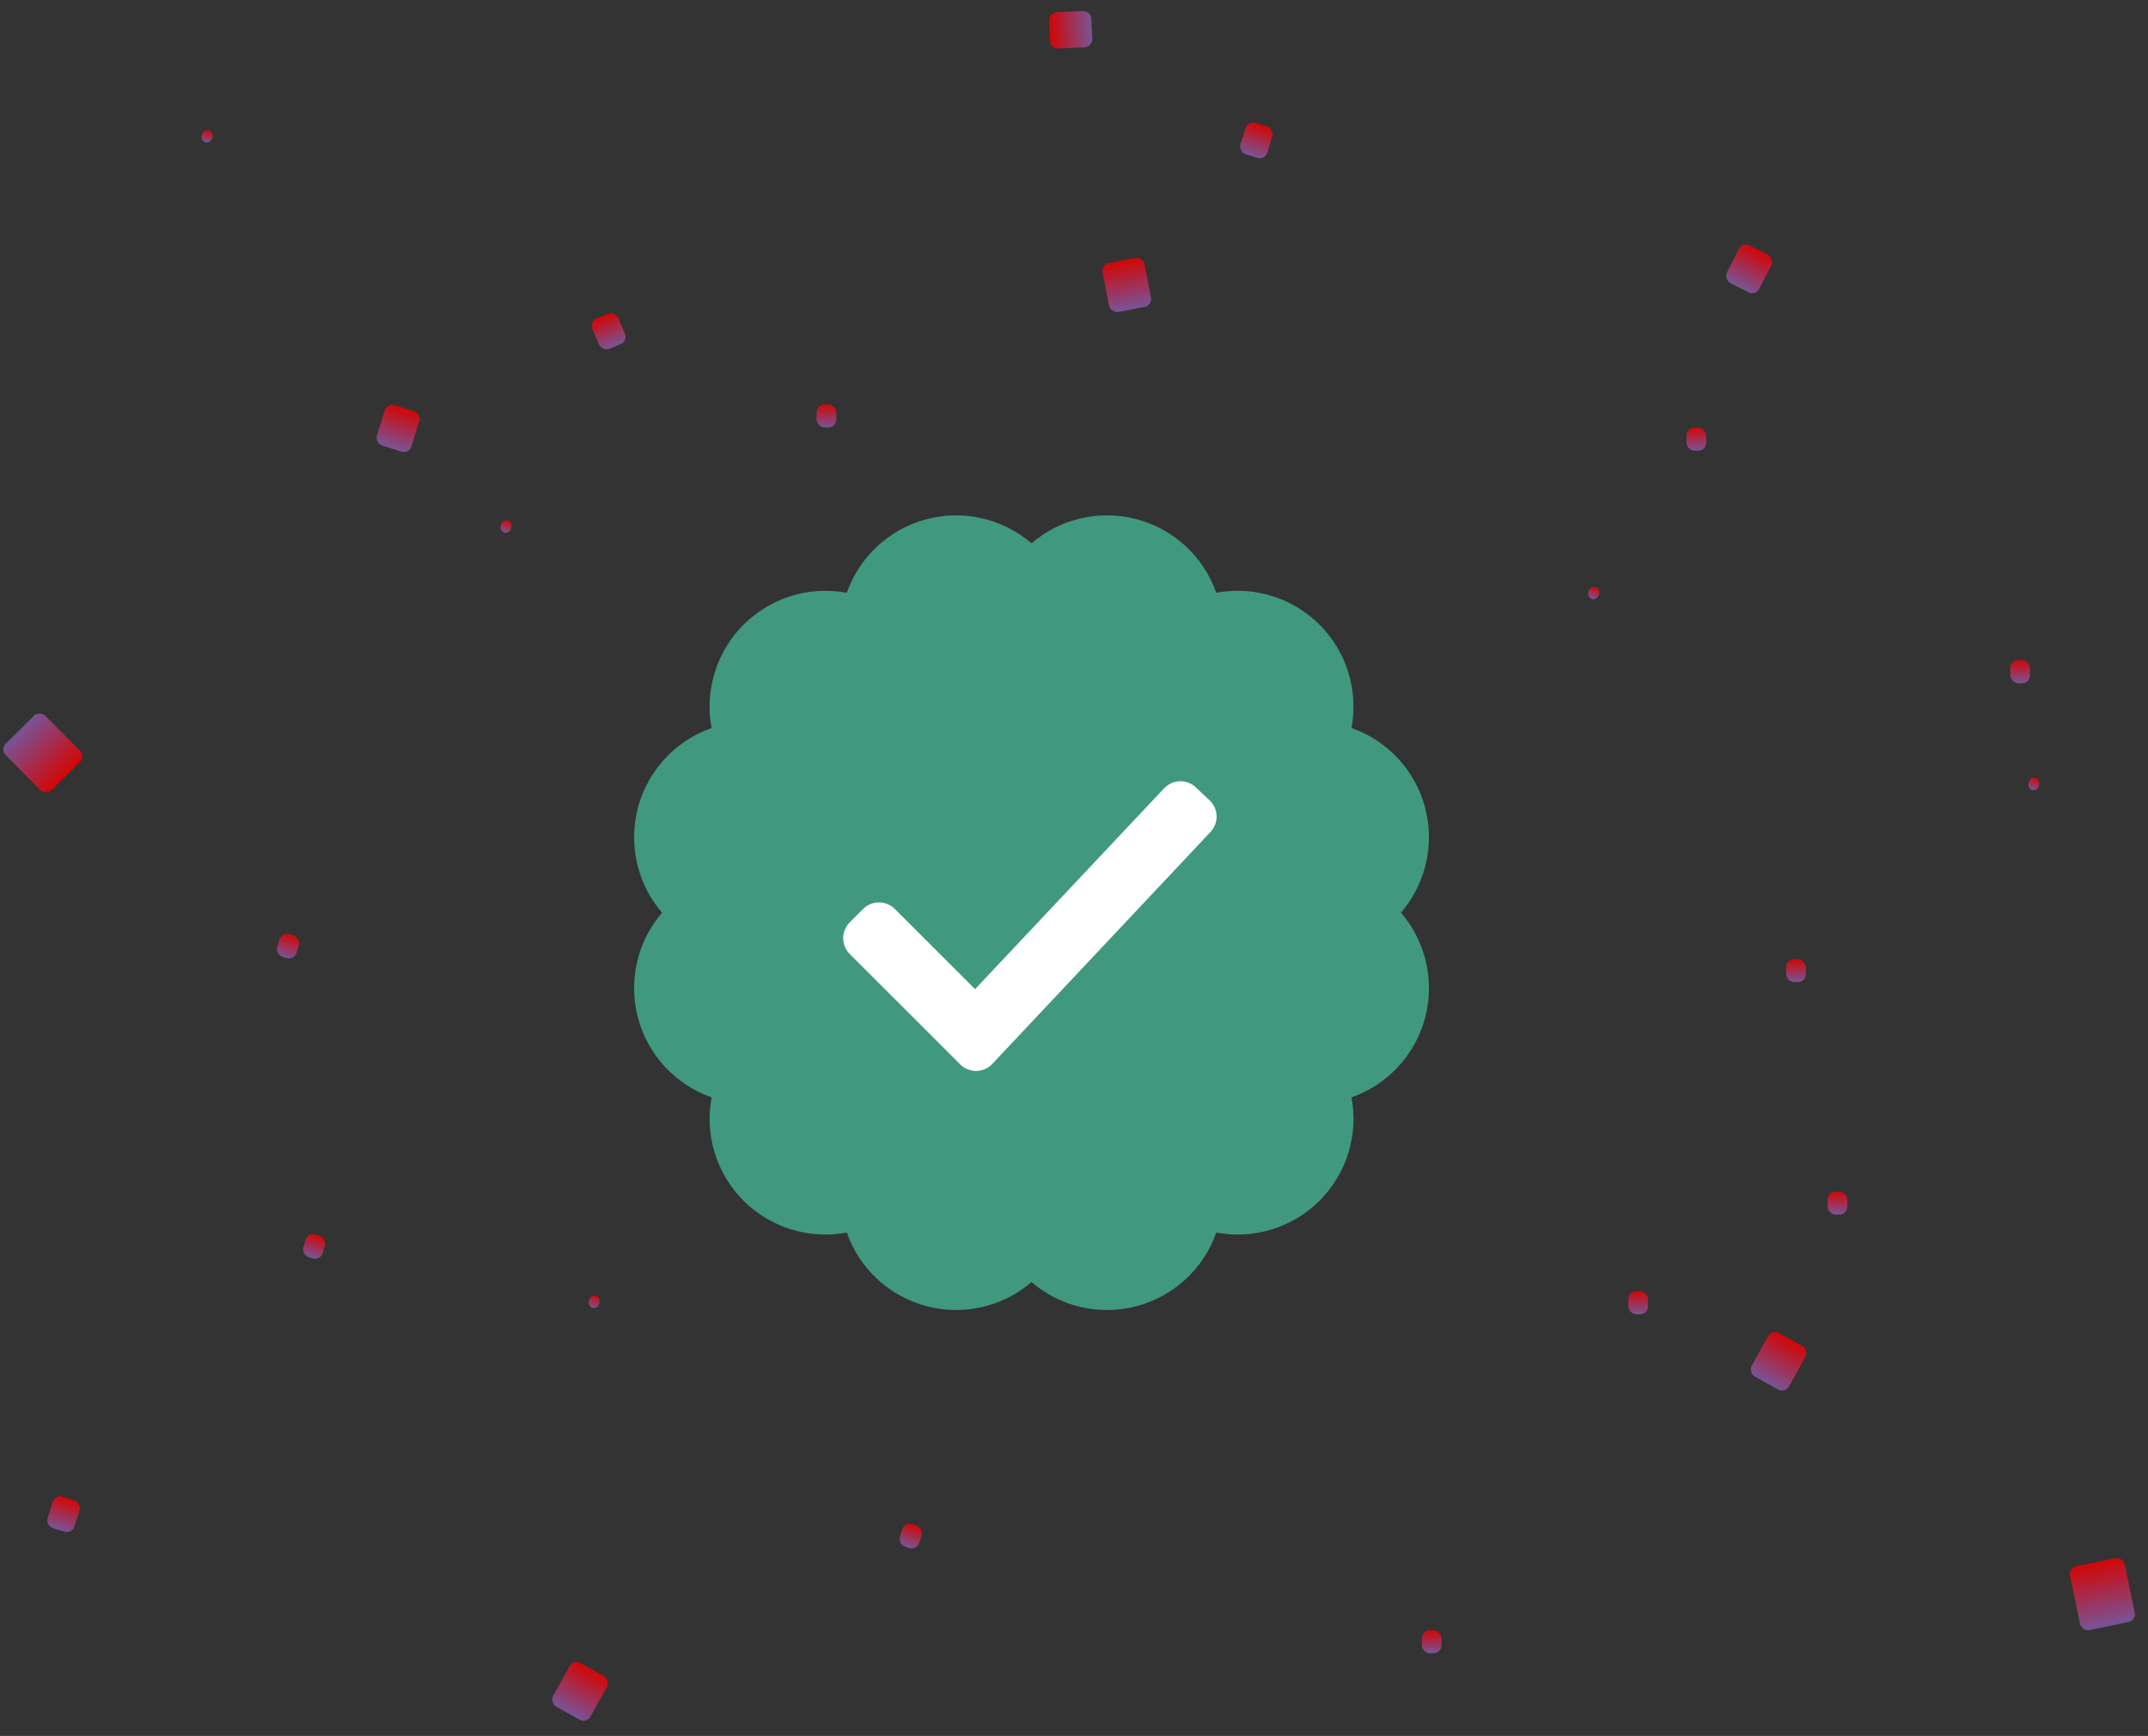 <svg width="167" height="135" viewBox="0 0 167 135" fill="none" xmlns="http://www.w3.org/2000/svg">
<rect x="0" y="0" width="167" height="135" fill="#333333" stroke="none"/>
<g clip-path="url(#clip0_138_1133)">
<path d="M108.923 70.975C109.877 69.864 110.546 68.536 110.871 67.108C111.196 65.68 111.168 64.193 110.789 62.778C110.41 61.363 109.691 60.062 108.695 58.988C107.699 57.913 106.456 57.098 105.074 56.613C105.345 55.173 105.26 53.689 104.828 52.289C104.395 50.89 103.627 49.617 102.591 48.581C101.555 47.545 100.282 46.778 98.883 46.345C97.483 45.913 95.999 45.828 94.559 46.099C94.074 44.717 93.259 43.473 92.185 42.477C91.11 41.481 89.809 40.762 88.394 40.383C86.979 40.004 85.492 39.976 84.064 40.302C82.635 40.627 81.308 41.297 80.197 42.252C79.085 41.298 77.758 40.629 76.329 40.304C74.901 39.978 73.415 40.007 72 40.386C70.585 40.765 69.284 41.484 68.209 42.48C67.135 43.475 66.32 44.718 65.835 46.101C64.395 45.83 62.911 45.915 61.511 46.347C60.112 46.78 58.839 47.548 57.803 48.584C56.768 49.62 56 50.893 55.568 52.292C55.136 53.692 55.051 55.176 55.322 56.616C53.94 57.101 52.697 57.916 51.701 58.99C50.705 60.065 49.986 61.366 49.607 62.781C49.228 64.196 49.2 65.682 49.525 67.111C49.85 68.539 50.519 69.867 51.474 70.978C50.519 72.089 49.85 73.417 49.525 74.845C49.199 76.274 49.227 77.76 49.607 79.175C49.986 80.591 50.705 81.892 51.701 82.966C52.698 84.04 53.941 84.855 55.324 85.34C55.052 86.78 55.137 88.264 55.569 89.663C56.002 91.063 56.769 92.336 57.805 93.372C58.841 94.408 60.114 95.175 61.514 95.607C62.913 96.04 64.398 96.124 65.837 95.852C66.322 97.235 67.138 98.478 68.212 99.474C69.286 100.469 70.588 101.188 72.002 101.567C73.418 101.946 74.904 101.975 76.332 101.649C77.76 101.324 79.088 100.655 80.199 99.701C81.311 100.656 82.638 101.325 84.067 101.65C85.496 101.975 86.982 101.947 88.397 101.568C89.812 101.188 91.113 100.469 92.188 99.473C93.262 98.477 94.077 97.234 94.562 95.851C96.001 96.122 97.486 96.038 98.885 95.605C100.285 95.173 101.558 94.406 102.594 93.37C103.63 92.334 104.397 91.061 104.83 89.661C105.262 88.261 105.346 86.777 105.075 85.338C106.458 84.852 107.701 84.037 108.697 82.963C109.693 81.888 110.411 80.587 110.79 79.172C111.169 77.757 111.197 76.271 110.872 74.842C110.547 73.414 109.877 72.086 108.923 70.975Z" fill="#40997E"/>
<path d="M74.651 82.77L66.065 74.189C65.739 73.863 65.556 73.42 65.556 72.959C65.556 72.498 65.739 72.055 66.065 71.729L67.108 70.685C67.434 70.359 67.876 70.176 68.338 70.176C68.799 70.176 69.241 70.359 69.568 70.685L75.809 76.922L90.509 61.301C90.826 60.966 91.262 60.769 91.723 60.755C92.184 60.741 92.632 60.911 92.968 61.226L94.039 62.237C94.375 62.554 94.572 62.99 94.586 63.452C94.6 63.913 94.43 64.361 94.114 64.697L77.153 82.731C76.993 82.902 76.801 83.038 76.587 83.132C76.374 83.227 76.144 83.277 75.91 83.281C75.677 83.285 75.445 83.241 75.229 83.154C75.013 83.066 74.816 82.936 74.651 82.77Z" fill="white"/>
</g>
<rect width="3.32" height="3.874" rx="0.618" transform="matrix(0.982 -0.189 0.189 0.982 85.606 20.57)" fill="url(#paint0_linear_138_1133)"/>
<rect width="3.32" height="3.874" rx="0.618" transform="matrix(0.874 0.486 -0.486 0.874 137.769 103.363)" fill="url(#paint1_linear_138_1133)"/>
<rect width="3.32" height="3.874" rx="0.618" transform="matrix(0.874 0.486 -0.486 0.874 44.587 129.035)" fill="url(#paint2_linear_138_1133)"/>
<rect x="63.487" y="31.454" width="1.532" height="1.788" rx="0.618" fill="url(#paint3_linear_138_1133)"/>
<rect width="2.821" height="3.292" rx="0.618" transform="matrix(0.891 0.454 -0.454 0.891 135.479 18.805)" fill="url(#paint4_linear_138_1133)"/>
<rect x="131.118" y="33.262" width="1.532" height="1.788" rx="0.618" fill="url(#paint5_linear_138_1133)"/>
<rect x="126.597" y="100.418" width="1.532" height="1.788" rx="0.618" fill="url(#paint6_linear_138_1133)"/>
<rect x="138.864" y="74.588" width="1.532" height="1.788" rx="0.618" fill="url(#paint7_linear_138_1133)"/>
<rect x="156.294" y="51.343" width="1.532" height="1.788" rx="0.618" fill="url(#paint8_linear_138_1133)"/>
<rect x="142.09" y="92.67" width="1.532" height="1.788" rx="0.618" fill="url(#paint9_linear_138_1133)"/>
<rect x="110.547" y="126.779" width="1.532" height="1.788" rx="0.618" fill="url(#paint10_linear_138_1133)"/>
<rect width="2.187" height="2.552" rx="0.618" transform="matrix(0.923 -0.385 0.385 0.923 45.823 25.009)" fill="url(#paint11_linear_138_1133)"/>
<rect width="2.187" height="2.553" rx="0.618" transform="matrix(0.954 0.298 -0.298 0.955 4.276 116.208)" fill="url(#paint12_linear_138_1133)"/>
<rect width="0.828" height="0.967" rx="0.414" transform="matrix(0.954 0.298 -0.298 0.955 39.09 40.364)" fill="url(#paint13_linear_138_1133)"/>
<rect width="0.828" height="0.967" rx="0.414" transform="matrix(0.954 0.298 -0.298 0.955 123.658 45.531)" fill="url(#paint14_linear_138_1133)"/>
<rect width="0.828" height="0.967" rx="0.414" transform="matrix(0.954 0.298 -0.298 0.955 157.873 60.383)" fill="url(#paint15_linear_138_1133)"/>
<rect width="0.828" height="0.967" rx="0.414" transform="matrix(0.954 0.298 -0.298 0.955 45.942 100.655)" fill="url(#paint16_linear_138_1133)"/>
<rect width="0.828" height="0.967" rx="0.414" transform="matrix(0.954 0.298 -0.298 0.955 15.849 10.015)" fill="url(#paint17_linear_138_1133)"/>
<rect width="1.573" height="1.836" rx="0.618" transform="matrix(0.954 0.298 -0.298 0.955 21.918 72.468)" fill="url(#paint18_linear_138_1133)"/>
<rect width="1.573" height="1.836" rx="0.618" transform="matrix(0.954 0.298 -0.298 0.955 23.946 95.822)" fill="url(#paint19_linear_138_1133)"/>
<rect width="1.573" height="1.836" rx="0.618" transform="matrix(0.954 0.298 -0.298 0.955 70.329 118.344)" fill="url(#paint20_linear_138_1133)"/>
<rect width="2.187" height="2.553" rx="0.618" transform="matrix(0.954 0.298 -0.298 0.955 97.016 9.37)" fill="url(#paint21_linear_138_1133)"/>
<rect width="2.818" height="3.288" rx="0.618" transform="matrix(0.954 0.298 -0.298 0.955 30.096 31.325)" fill="url(#paint22_linear_138_1133)"/>
<rect width="2.819" height="3.288" rx="0.618" transform="matrix(-0.046 -0.999 0.999 -0.046 81.665 3.802)" fill="url(#paint23_linear_138_1133)"/>
<rect width="4.346" height="5.07" rx="0.618" transform="matrix(-0.71 0.704 -0.704 -0.711 6.655 58.823)" fill="url(#paint24_linear_138_1133)"/>
<rect width="4.345" height="5.071" rx="0.618" transform="matrix(0.979 -0.203 0.203 0.979 160.812 121.927)" fill="url(#paint25_linear_138_1133)"/>
<defs>
<linearGradient id="paint0_linear_138_1133" x1="1.66" y1="0" x2="1.66" y2="3.874" gradientUnits="userSpaceOnUse">
<stop stop-color="#D20606"/>
<stop offset="1" stop-color="#785497"/>
</linearGradient>
<linearGradient id="paint1_linear_138_1133" x1="1.66" y1="0" x2="1.66" y2="3.874" gradientUnits="userSpaceOnUse">
<stop stop-color="#D20606"/>
<stop offset="1" stop-color="#785497"/>
</linearGradient>
<linearGradient id="paint2_linear_138_1133" x1="1.66" y1="0" x2="1.66" y2="3.874" gradientUnits="userSpaceOnUse">
<stop stop-color="#D20606"/>
<stop offset="1" stop-color="#785497"/>
</linearGradient>
<linearGradient id="paint3_linear_138_1133" x1="64.253" y1="31.454" x2="64.253" y2="33.241" gradientUnits="userSpaceOnUse">
<stop stop-color="#D20606"/>
<stop offset="1" stop-color="#785497"/>
</linearGradient>
<linearGradient id="paint4_linear_138_1133" x1="1.411" y1="0" x2="1.411" y2="3.292" gradientUnits="userSpaceOnUse">
<stop stop-color="#D20606"/>
<stop offset="1" stop-color="#785497"/>
</linearGradient>
<linearGradient id="paint5_linear_138_1133" x1="131.884" y1="33.262" x2="131.884" y2="35.049" gradientUnits="userSpaceOnUse">
<stop stop-color="#D20606"/>
<stop offset="1" stop-color="#785497"/>
</linearGradient>
<linearGradient id="paint6_linear_138_1133" x1="127.363" y1="100.418" x2="127.363" y2="102.206" gradientUnits="userSpaceOnUse">
<stop stop-color="#D20606"/>
<stop offset="1" stop-color="#785497"/>
</linearGradient>
<linearGradient id="paint7_linear_138_1133" x1="139.63" y1="74.588" x2="139.63" y2="76.376" gradientUnits="userSpaceOnUse">
<stop stop-color="#D20606"/>
<stop offset="1" stop-color="#785497"/>
</linearGradient>
<linearGradient id="paint8_linear_138_1133" x1="157.06" y1="51.343" x2="157.06" y2="53.131" gradientUnits="userSpaceOnUse">
<stop stop-color="#D20606"/>
<stop offset="1" stop-color="#785497"/>
</linearGradient>
<linearGradient id="paint9_linear_138_1133" x1="142.856" y1="92.67" x2="142.856" y2="94.457" gradientUnits="userSpaceOnUse">
<stop stop-color="#D20606"/>
<stop offset="1" stop-color="#785497"/>
</linearGradient>
<linearGradient id="paint10_linear_138_1133" x1="111.313" y1="126.779" x2="111.313" y2="128.566" gradientUnits="userSpaceOnUse">
<stop stop-color="#D20606"/>
<stop offset="1" stop-color="#785497"/>
</linearGradient>
<linearGradient id="paint11_linear_138_1133" x1="1.094" y1="0" x2="1.094" y2="2.552" gradientUnits="userSpaceOnUse">
<stop stop-color="#D20606"/>
<stop offset="1" stop-color="#785497"/>
</linearGradient>
<linearGradient id="paint12_linear_138_1133" x1="1.094" y1="0" x2="1.094" y2="2.553" gradientUnits="userSpaceOnUse">
<stop stop-color="#D20606"/>
<stop offset="1" stop-color="#785497"/>
</linearGradient>
<linearGradient id="paint13_linear_138_1133" x1="0.414" y1="0" x2="0.414" y2="0.967" gradientUnits="userSpaceOnUse">
<stop stop-color="#D20606"/>
<stop offset="1" stop-color="#785497"/>
</linearGradient>
<linearGradient id="paint14_linear_138_1133" x1="0.414" y1="0" x2="0.414" y2="0.967" gradientUnits="userSpaceOnUse">
<stop stop-color="#D20606"/>
<stop offset="1" stop-color="#785497"/>
</linearGradient>
<linearGradient id="paint15_linear_138_1133" x1="0.414" y1="0" x2="0.414" y2="0.967" gradientUnits="userSpaceOnUse">
<stop stop-color="#D20606"/>
<stop offset="1" stop-color="#785497"/>
</linearGradient>
<linearGradient id="paint16_linear_138_1133" x1="0.414" y1="0" x2="0.414" y2="0.967" gradientUnits="userSpaceOnUse">
<stop stop-color="#D20606"/>
<stop offset="1" stop-color="#785497"/>
</linearGradient>
<linearGradient id="paint17_linear_138_1133" x1="0.414" y1="0" x2="0.414" y2="0.967" gradientUnits="userSpaceOnUse">
<stop stop-color="#D20606"/>
<stop offset="1" stop-color="#785497"/>
</linearGradient>
<linearGradient id="paint18_linear_138_1133" x1="0.787" y1="0" x2="0.787" y2="1.836" gradientUnits="userSpaceOnUse">
<stop stop-color="#D20606"/>
<stop offset="1" stop-color="#785497"/>
</linearGradient>
<linearGradient id="paint19_linear_138_1133" x1="0.787" y1="0" x2="0.787" y2="1.836" gradientUnits="userSpaceOnUse">
<stop stop-color="#D20606"/>
<stop offset="1" stop-color="#785497"/>
</linearGradient>
<linearGradient id="paint20_linear_138_1133" x1="0.787" y1="0" x2="0.787" y2="1.836" gradientUnits="userSpaceOnUse">
<stop stop-color="#D20606"/>
<stop offset="1" stop-color="#785497"/>
</linearGradient>
<linearGradient id="paint21_linear_138_1133" x1="1.094" y1="0" x2="1.094" y2="2.553" gradientUnits="userSpaceOnUse">
<stop stop-color="#D20606"/>
<stop offset="1" stop-color="#785497"/>
</linearGradient>
<linearGradient id="paint22_linear_138_1133" x1="1.409" y1="0" x2="1.409" y2="3.288" gradientUnits="userSpaceOnUse">
<stop stop-color="#D20606"/>
<stop offset="1" stop-color="#785497"/>
</linearGradient>
<linearGradient id="paint23_linear_138_1133" x1="1.409" y1="0" x2="1.409" y2="3.288" gradientUnits="userSpaceOnUse">
<stop stop-color="#D20606"/>
<stop offset="1" stop-color="#785497"/>
</linearGradient>
<linearGradient id="paint24_linear_138_1133" x1="2.173" y1="0" x2="2.173" y2="5.07" gradientUnits="userSpaceOnUse">
<stop stop-color="#D20606"/>
<stop offset="1" stop-color="#785497"/>
</linearGradient>
<linearGradient id="paint25_linear_138_1133" x1="2.173" y1="0" x2="2.173" y2="5.071" gradientUnits="userSpaceOnUse">
<stop stop-color="#D20606"/>
<stop offset="1" stop-color="#785497"/>
</linearGradient>
<clipPath id="clip0_138_1133">
<rect width="61.799" height="61.799" fill="white" transform="translate(49.3 40.077)"/>
</clipPath>
</defs>
</svg>
